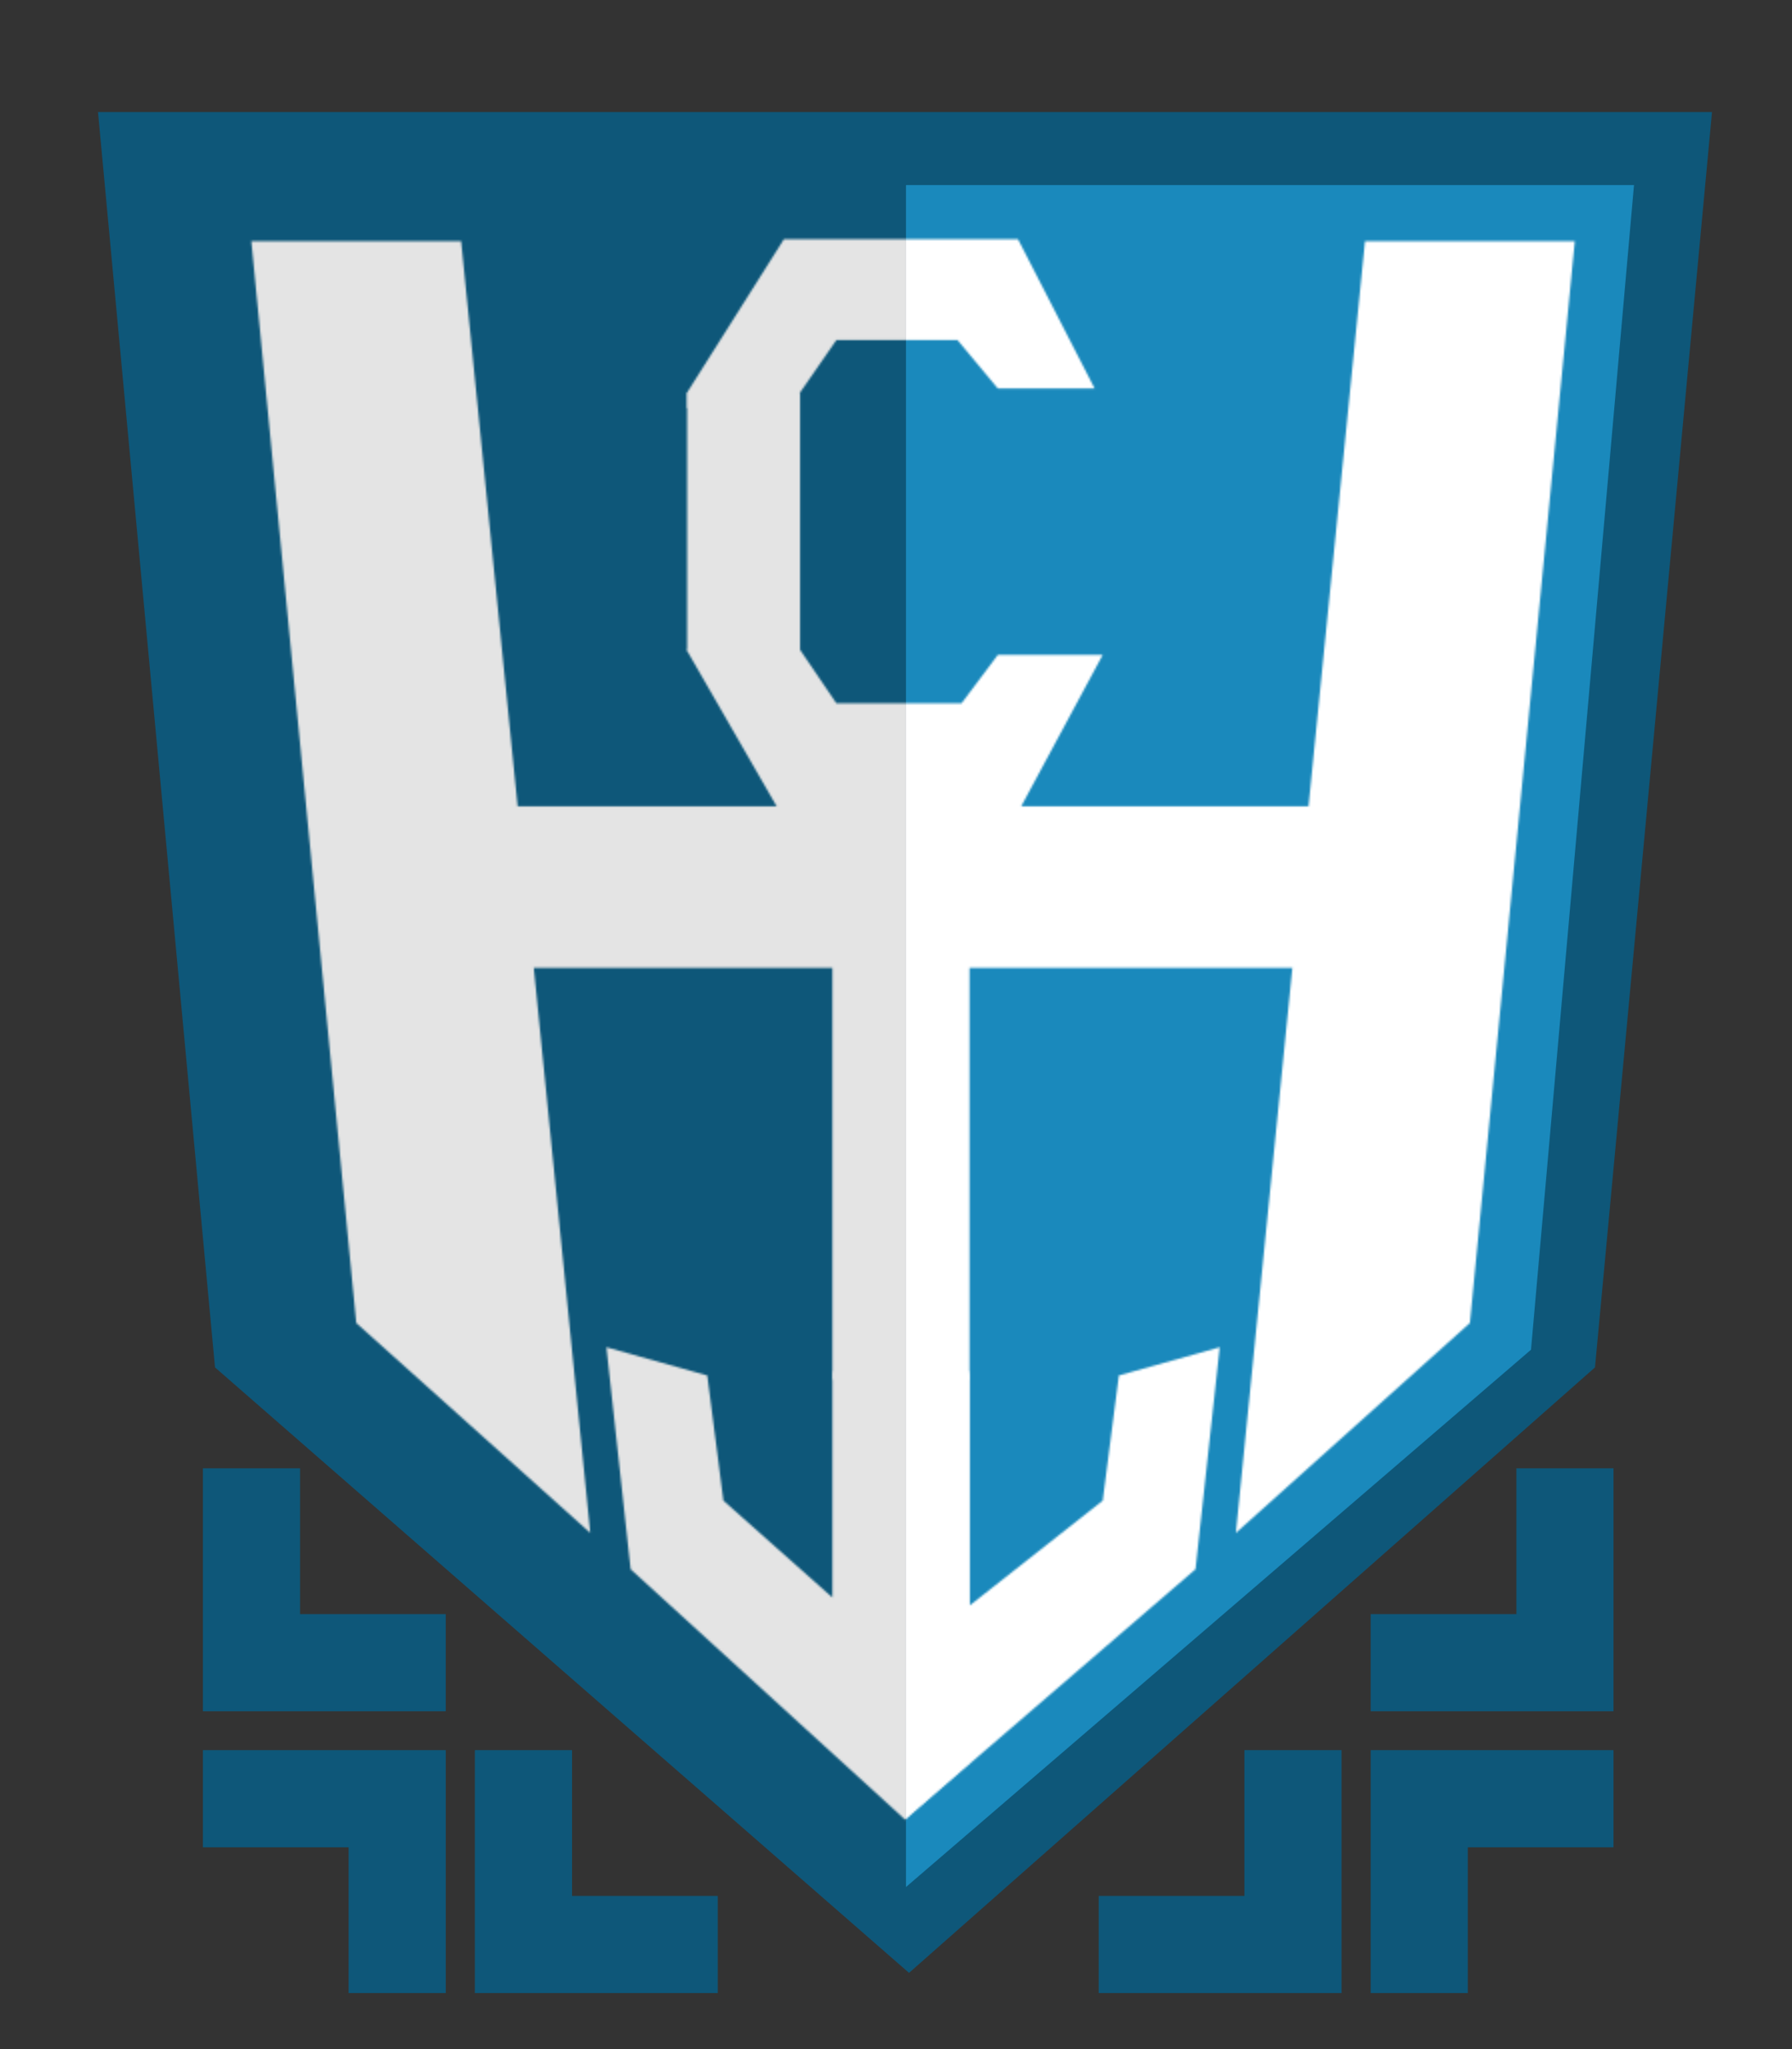<svg width="896" height="1024" viewBox="0 0 896 1024" fill="none" xmlns="http://www.w3.org/2000/svg">
<rect x="0" y="0" width="896" height="1024" fill="#333333" stroke="none"/>
<g clip-path="url(#clip0_0_1)">
<path d="M622.196 947.439V874.595H670.765V996H549.34V947.439H622.196Z" fill="#0E5779"/>
<path d="M758.188 806.612V733.768H806.757V855.173H685.336V806.612H758.188Z" fill="#0E5779"/>
<path d="M733.905 923.156V996H685.336V874.595H806.757V923.156H733.905Z" fill="#0E5779"/>
<path d="M286.019 947.439V874.595H237.449V996H358.873V947.439H286.019Z" fill="#0E5779"/>
<path d="M150.024 806.612V733.768H101.455V855.173H222.879V806.612H150.024Z" fill="#0E5779"/>
<path d="M174.309 923.156V996H222.879V874.595H101.455V923.156H174.309Z" fill="#0E5779"/>
<path d="M856 56H49L107.507 683.339L454.517 985.914L797.492 683.339L856 56Z" fill="#0E5779"/>
<path d="M817 92.5H453V943L765.5 674.5L817 92.5Z" fill="#1A89BC"/>
<mask id="mask0_0_1" style="mask-type:alpha" maskUnits="userSpaceOnUse" x="125" y="119" width="663" height="791">
<path d="M416.185 798.318V685.356L484.78 687.373V881.021L452.5 909.262L315.31 784.197L303.205 673.253L353.642 687.373L361.712 749.906L416.185 798.318Z" fill="white"/>
<path d="M484.78 802.352V685.356L428.29 687.373V868.289L452.5 909.262L597.76 784.197L609.865 673.253L559.427 687.373L551.357 749.906L484.78 802.352Z" fill="white"/>
<path d="M178.12 661.15L125.665 120.549H230.575L295.135 766.043L178.12 661.15Z" fill="white"/>
<path d="M734.95 661.15L787.405 120.549H682.495L617.935 766.043L734.95 661.15Z" fill="white"/>
<path d="M722.845 402.953H178.12L180.191 483.639H716.631L722.845 402.953Z" fill="white"/>
<path d="M484.78 689.391V406.987L416.185 408.061V689.391H484.78Z" fill="white"/>
<path d="M400.045 325.253V196.155H343.555V325.253H400.045Z" fill="white"/>
<path d="M418.202 351.476L392.36 313.453L348.36 311.953L343.555 325.253L389.5 405H509.5L551.357 327.27H498.902L480.745 351.476H418.202Z" fill="white"/>
<path d="M418.202 169.931L396.36 201.453L343.555 203.953V196.155L391.975 119.502H508.99L547.322 194.137H498.902L478.727 169.931H418.202Z" fill="white"/>
</mask>
<g mask="url(#mask0_0_1)">
<path d="M89 92H453V942.5L140.5 674L89 92Z" fill="#E4E4E4"/>
<path d="M817.012 92H453.012V942.5L765.512 674L817.012 92Z" fill="white"/>
</g>
</g>
<defs>
<clipPath id="clip0_0_1">
<rect width="807" height="940" fill="white" transform="translate(49 56)"/>
</clipPath>
</defs>
</svg>

